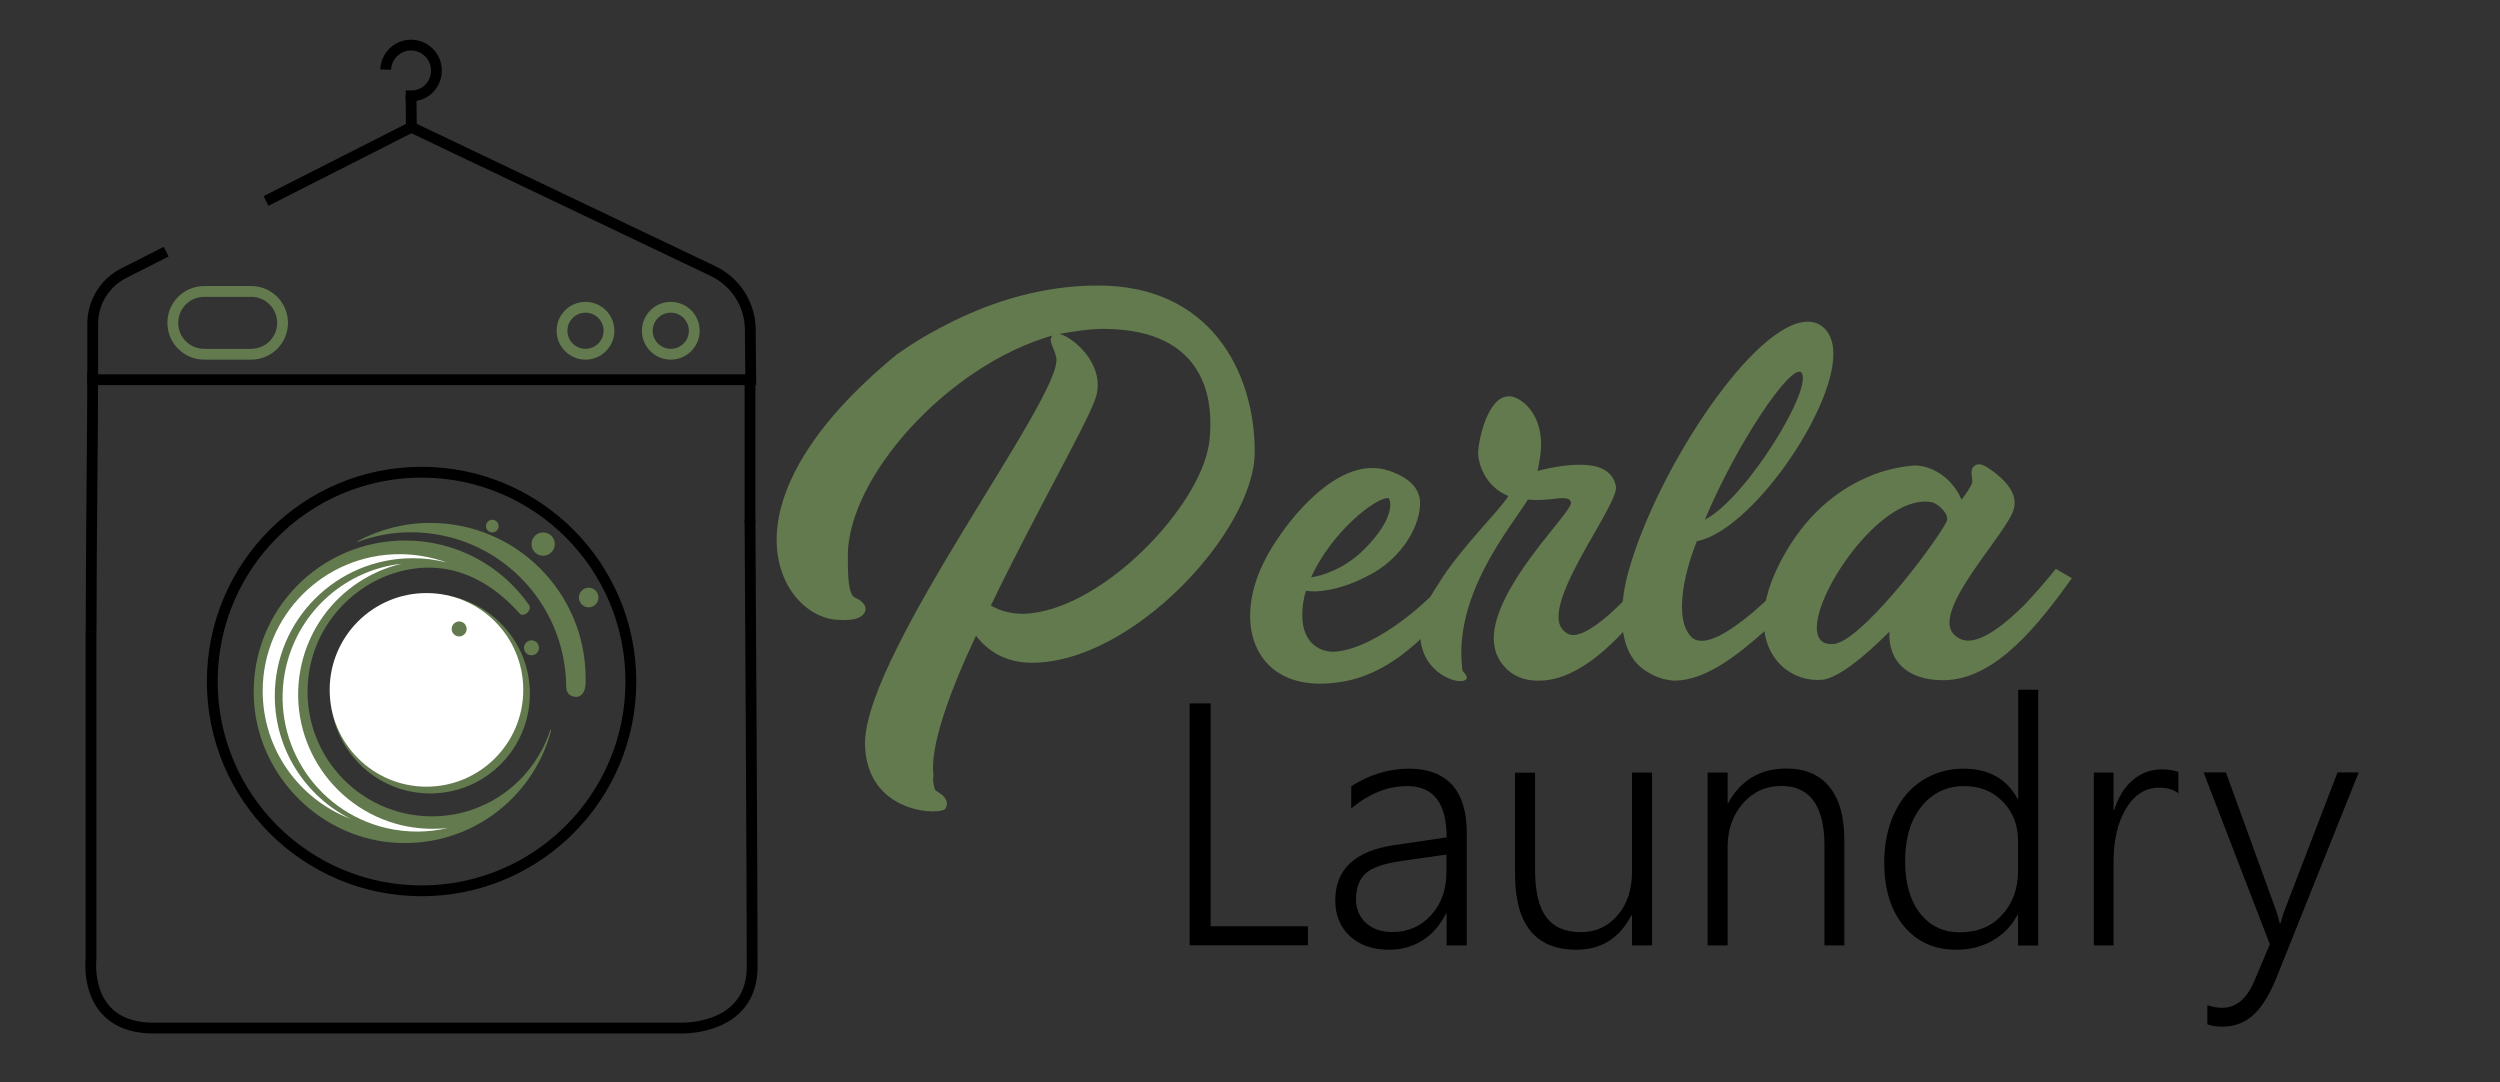 <?xml version="1.0" encoding="utf-8"?>
<!-- Generator: Adobe Illustrator 25.3.1, SVG Export Plug-In . SVG Version: 6.00 Build 0)  -->
<svg version="1.1" id="Réteg_1" xmlns="http://www.w3.org/2000/svg" xmlns:xlink="http://www.w3.org/1999/xlink" x="0px"
	y="0px" viewBox="0 20 231 100" style="enable-background:new 0 20 231 100;" xml:space="preserve">
	<rect x="0" y="20" width="231" height="100" fill="#333333" stroke="none"/>
	<style type="text/css">
		.st0 {
			fill: none;
			stroke: #000000;
			stroke-miterlimit: 10;
		}

		.st1 {
			fill: none;
			stroke: #627A4D;
			stroke-width: 0.75;
			stroke-miterlimit: 10;
		}

		.st2 {
			fill: #627A4D;
		}

		.st3 {
			fill: none;
			stroke: #000000;
			stroke-width: 0.75;
			stroke-miterlimit: 10;
		}

		.st4 {
			fill: #FFFFFF;
		}

		.st5 {
			display: none;
			fill: none;
		}
	</style>
	<symbol id="Új_szimbólum" viewBox="-38.68 -34.5 157.82 69">
		<path class="st0" d="M-8.58,22.72" />
		<path class="st0" d="M-8.52,10.89" />
		<g id="gombok_2_">
			<path class="st1" d="M-27.17,12.66h-3.26c-1.2,0-2.18,0.97-2.18,2.18v0c0,1.2,0.97,2.18,2.18,2.18h3.26c1.2,0,2.18-0.97,2.18-2.18
			v0C-24.99,13.63-25.97,12.66-27.17,12.66z" />
			<circle class="st1" cx="1.96" cy="14.29" r="1.63" />
			<circle class="st1" cx="-3.96" cy="14.29" r="1.63" />
		</g>
		<g>
			<path class="st2"
				d="M42.5,5.87c0-5.43-8.45-14.63-15.48-14.63c-1.88,0-3.12,0.89-3.87,1.88c-1.88-3.98-3.23-7.78-2.95-9.73
			c-0.04-0.18-0.04-0.36,0-0.5c0.04-0.25,0.04-0.5,0.28-0.6c0.39-0.25,0.82-0.57,0.57-1.14c-0.14-0.53-5.61-0.53-5.61,4.58
			C15.62-7.8,29.12,9.67,28.73,12.4c-0.14,0.71-0.6,1.17-0.28,1.56c-7.28-2.09-14.2-9.84-14.2-15.3c0-1.46,0.04-2.59,0.46-2.88
			c0.67-0.28,0.85-0.67,0.75-0.96c-0.18-0.46-0.78-0.67-1.78-0.6c-2.02,0-4.37,2.06-4.37,5.57c0,3.23,2.09,7.74,8.34,12.85
			c1.24,0.89,2.59,1.67,4.05,2.38c2.56,1.24,5.97,2.41,9.91,2.41C39.45,17.44,42.5,11.41,42.5,5.87z M39.24,6.01
			c0.11,0.39,0.18,1.07,0.18,1.88c0,2.59-1.07,6.53-7.46,6.53c-0.99,0-2.02-0.18-3.02-0.35c0.82-0.18,2.66-1.67,2.66-3.52
			c0-0.32-0.04-0.64-0.18-1.03c-0.57-1.67-4.23-8.06-7.24-14.31c0.53-0.28,1.17-0.57,2.27-0.57C31.6-5.21,38.24,1.54,39.24,6.01z" />
			<path class="st2" d="M57.91-2.23c-1.92-2.95-5.22-7.46-9.87-7.92c-3.87-0.46-5.86,1.74-5.86,4.65c0,1.53,0.53,3.16,1.56,4.83
			c0.75,1.17,1.53,2.17,2.38,3.02c1.42,1.42,3.37,2.81,5.4,2.31c0.43-0.11,2.34-0.67,2.45-2.17c0.11-1.53-1.14-4.01-3.69-5.25
			c-1.85-0.96-3.41-1.14-4.23-1c-0.18-0.6-0.25-1.17-0.25-1.7c0-1.99,1.31-2.63,2.38-2.52c2.77,0.28,6.78,3.55,8.7,6.32L57.91-2.23z
			 M46.41-2.83c0.75,0.11,2.31,0.57,3.69,1.95c2.09,2.09,1.88,3.3,1.7,3.55C50.95,2.78,47.83,0.33,46.41-2.83z" />
			<path class="st2"
				d="M69.88-2.3l1.28-0.28C69.56-5.1,65.9-10,62.25-10c-1.67-0.04-2.59,0.92-2.98,1.88
			c-0.11,0.35-0.18,0.71-0.18,1.03c0,3.62,5.36,8.7,5.36,9.41c0,0.6-1.17,0.25-1.71,0.25c-0.46-0.04-0.89-0.04-1.28,0
			c-1.03-1.7-4.62-5.89-4.62-10.65c0-0.39,0.04-0.78,0.07-1.17c0-0.14,0.43-0.39,0.28-0.64c-0.43-0.53-3.2,0.39-3.2,3.12
			c0,0.96,0.32,2.13,1.28,3.52c1.49,2.45,4.44,5.29,4.83,6.07c-1.63,0.67-2.09,2.27-2.09,2.98c0,0.82,0.64,3.94,2.13,3.94
			c0.39,0,0.78-0.21,1.21-0.6c0.67-0.67,1.03-1.6,1.03-2.77c0-0.57-0.11-1.14-0.25-1.81c0.96,0.25,1.99,0.43,2.95,0.43
			c1.24,0,2.24-0.35,2.49-1.46c0.28-1.07-3.98-6.5-3.98-9.09c0-0.53,0.18-0.89,0.57-1.14C65.34-7.59,68.89-3.86,69.88-2.3z" />
			<path class="st2" d="M77.09-5.25c0.92,0.78,1.88,1.74,2.91,2.84l1.07-0.64C80.04-4.36,79-5.49,77.94-6.52
			C76.02-8.23,73.79-10,71.62-10c-0.67,0.04-1.28,0.25-1.81,0.57C68.85-8.87,68-7.8,68-5.53c0,0.89,0.11,1.99,0.5,3.3
			c2.02,7.03,8.7,17.15,12.39,17.15c0.39,0,0.71-0.11,1-0.32c0.53-0.43,0.78-1.06,0.78-1.92c0-4.05-5.75-12.29-9.48-13
			c-0.67-1.7-1.03-3.27-1.03-4.54c0-0.96,0.21-1.67,0.67-2.13C73.71-7.77,75.53-6.56,77.09-5.25z M73.75,1.18
			c2.88,1.46,7.63,9.27,6.68,10.23C79.68,11.97,75.95,6.44,73.75,1.18z" />
			<path class="st2" d="M99.24-2.87c-2.2-3.05-5.25-7.1-8.95-7.1c-2.59,0-3.83,1.42-3.73,3.37c-1.81-1.81-3.55-3.2-4.65-3.34
			c-1.99-0.18-4.08,1.28-4.08,4.12c0,1.31,0.46,2.91,1.56,4.79c1.74,2.98,3.98,4.47,5.79,5.22c1.03,0.43,2.1,0.67,3.12,0.75
			c1.14,0,2.59-0.78,3.27-2.38c0.5,0.67,0.75,1.1,0.75,1.28c0,0.25-0.18,0.75,0.07,0.99c0.14,0.18,0.32,0.21,0.53,0.18l0.28-0.11
			c0.46-0.28,0.85-0.57,1.17-0.89c0.57-0.53,1.06-1.28,0.82-2.1c-0.43-1.67-5.79-7.07-4.15-8.7c0.28-0.28,0.6-0.43,0.99-0.43
			c1.14,0,2.66,1.24,3.91,2.49c0.71,0.75,1.42,1.56,2.17,2.49l1.1-0.64H99.24z M90.51,1c0.28,0.46-0.46,1.21-0.96,1.38
			c-3.37,0.71-8.03-5.97-8.03-8.7c0-0.78,0.36-1.17,1.1-1.14C84.44-7.45,89.51-0.84,90.51,1z" />
		</g>
		<g>
			<path d="M37.98-28.38v16.8h1.46v-15.47h6.75v-1.32H37.98z" />
			<path d="M55.82-28.38v2.2h-0.05c-0.39-0.78-0.92-1.4-1.61-1.84c-0.68-0.44-1.46-0.66-2.33-0.66c-1.13,0-2.04,0.31-2.72,0.94
			c-0.68,0.63-1.02,1.46-1.02,2.48c0,2.16,1.36,3.44,4.08,3.84l3.65,0.54c0,2.38-0.91,3.56-2.74,3.56c-1.35,0-2.65-0.52-3.88-1.55
			v1.54c1.27,0.81,2.61,1.22,4.01,1.22c1.31,0,2.3-0.38,2.99-1.12c0.68-0.75,1.02-1.87,1.02-3.35v-7.8H55.82z M49.53-25.17
			c0-0.68,0.23-1.23,0.69-1.65s1.08-0.63,1.84-0.63c1.07,0,1.97,0.39,2.68,1.17c0.72,0.78,1.07,1.79,1.07,3.02v1.19l-3.14-0.45
			c-1.19-0.17-2.01-0.45-2.47-0.86C49.76-23.79,49.53-24.38,49.53-25.17z" />
			<path
				d="M68.69-28.38v2.08h-0.05c-0.82-1.58-2.09-2.38-3.81-2.38c-2.84,0-4.26,1.75-4.26,5.26v7.03h1.39v-6.75
			c0-1.49,0.26-2.59,0.78-3.28c0.52-0.7,1.32-1.04,2.4-1.04c1.03,0,1.88,0.39,2.55,1.17s1,1.79,1,3.05v6.86h1.39v-12H68.69z" />
			<path d="M82.05-28.38v6.92c0,2.76-1,4.15-2.99,4.15c-1.07,0-1.96-0.4-2.67-1.21c-0.7-0.8-1.06-1.8-1.06-3v-6.86h-1.39v12h1.39
			v-2.11h0.04c0.88,1.59,2.23,2.39,4.03,2.39c1.31,0,2.31-0.43,3-1.28c0.69-0.85,1.03-2.08,1.03-3.69v-7.31H82.05z" />
			<path d="M95.49-28.38v2.12h-0.04c-0.4-0.76-0.98-1.36-1.72-1.78c-0.74-0.43-1.59-0.64-2.53-0.64c-1.51,0-2.72,0.54-3.63,1.63
			c-0.91,1.09-1.37,2.57-1.37,4.43c0,1.27,0.23,2.4,0.69,3.39c0.46,0.99,1.11,1.76,1.95,2.3c0.85,0.54,1.8,0.82,2.87,0.82
			c1.74,0,2.99-0.7,3.75-2.1h0.04v7.58h1.39v-17.76H95.49z M95.49-21.13c0,1.09-0.35,2-1.05,2.72c-0.7,0.73-1.59,1.09-2.67,1.09
			c-1.23,0-2.22-0.47-2.98-1.41c-0.76-0.94-1.14-2.2-1.14-3.8c0-1.52,0.34-2.73,1.03-3.61c0.68-0.88,1.61-1.33,2.77-1.33
			c1.22,0,2.2,0.4,2.93,1.21c0.74,0.8,1.11,1.83,1.11,3.07V-21.13z" />
			<path d="M106.62-17.82c-0.33,0.26-0.78,0.39-1.34,0.39c-0.94,0-1.7-0.48-2.28-1.43c-0.59-0.96-0.88-2.19-0.88-3.71v-5.81h-1.37v12
			h1.37v-2.59h0.05c0.28,0.89,0.71,1.58,1.29,2.07c0.57,0.49,1.24,0.74,2,0.74c0.45,0,0.84-0.06,1.16-0.18V-17.82z" />
			<path d="M109.68-34.02c-0.4,0-0.75,0.05-1.05,0.16v1.33c0.35-0.12,0.7-0.18,1.04-0.18c0.97,0,1.71,0.63,2.24,1.9l1.06,2.51
			l-4.6,11.93h1.55l3.48-9.58c0.11-0.33,0.2-0.63,0.25-0.89h0.06l0.12,0.41l0.14,0.43l3.7,9.63h1.47l-5.71-14.25
			c-0.47-1.18-1.01-2.04-1.6-2.58C111.23-33.75,110.51-34.02,109.68-34.02z" />
		</g>
		<g id="fekete_keret_2_">
			<path class="st3" d="M7.46,10.94c0-5.18,0-9.97,0-9.97" />
			<path class="st3" d="M-38.28-6.56c0,6.56,0.11,13.64,0.11,17.98" />
			<path class="st3" d="M7.46,1.17c0,0,0.16-26.6,0.15-31.04c-0.01-4.46-5-4.25-5-4.25s-31.65,0-36.55,0s-4.35,4.76-4.35,4.76
			s0,11.42,0,22.8" />
			<path class="st3" d="M-26.14,23.3l10.09,5.12L4.9,18.43c1.57-0.75,2.57-2.32,2.58-4.06l0.03-3.48h-45.68v3.91
			c0.01,1.48,0.84,2.82,2.16,3.49c0.74,0.37,2.94,1.49,2.94,1.49" />
			<path class="st3" d="M-17.83,32.42c0.03,0.94,0.8,1.7,1.76,1.7c0.97,0,1.76-0.79,1.76-1.76c0-0.97-0.75-1.76-1.72-1.76
			c-0.11,0-0.28,0-0.41,0" />
			<line class="st3" x1="-16.05" y1="28.42" x2="-16.07" y2="30.61" />
		</g>
		<circle class="st3" cx="-15.34" cy="-10.06" r="14.53" />
		<g id="mosógép_forgás_közepe_2_">
			<path class="st4" d="M-15.18-1.65c0,0-4.83,0.41-7.77-2.03s-3.08-5.75-3.08-6.01s-0.38-4.69,2.55-6.91c0,0-3.42,4.16-1.28,9.01
			C-22.28-1.98-15-1.62-15-1.62" />
			<path class="st4" d="M-19.16-3.17c0,0-4.04-1.37-4.98-4.56s-0.17-5.91,0.26-6.65s1.18-3.19,4.36-4.47s4.13-1.18,4.13-1.18
			s-5.29,1.76-7.09,4.71c0,0-1.91,3.17-1.2,6.07C-22.76-5.45-19.16-3.17-19.16-3.17z" />
			<circle id="zöld_kör_2_" class="st2" cx="-14.74" cy="-10.91" r="6.92" />
			<circle id="fehér_kör_2_" class="st4" cx="-15" cy="-10.64" r="6.72" />
			<g id="pöttyök_2_">
				<circle class="st2" cx="-3.74" cy="-4.23" r="0.68" />
				<circle class="st2" cx="-6.9" cy="-0.52" r="0.81" />
				<circle class="st2" cx="-12.73" cy="-6.41" r="0.52" />
				<circle class="st2" cx="-10.43" cy="0.73" r="0.44" />
				<circle class="st2" cx="-7.71" cy="-7.72" r="0.52" />
			</g>
			<path class="st4" d="M-15.26-20.07c-0.64-0.23-6.63-0.4-8.98,5.95c-1.98,5.35,0.55,9.24,4.84,11.01c0,0-3.66-1.78-4.61-6.51
			c-0.4-2.02,0.18-3.8,0.86-5.16c0.23-0.47,0.51-0.9,0.83-1.29c0.94-1.19,2.16-2.45,3.56-3.02L-15.26-20.07z" />
			<g id="nagy_görbe_2_">
				<path class="st5" d="M-6.52-8.1c-0.14,0.44-0.3,0.86-0.51,1.27c-1.41,2.79-4.31,4.71-7.66,4.71c-4.83,0-8.73-4-8.58-8.86
				c0.14-4.56,4.02-8.32,8.58-8.32c3.84,0,7.07,2.53,8.17,5.99C-7.37-11.74-7.37-9.68-6.52-8.1z" />
				<path class="st2" d="M-6.4-13.41c-1.12-3.48-4.37-6.01-8.22-6.01c-5.12,0-9.2,4.47-8.57,9.71c0.45,3.78,3.45,6.9,7.22,7.47
				c3.09,0.47,5.59-1.03,7.44-3.1c0.24-0.3,0.91,0.2,0.64,0.61c-1.9,2.7-5.04,4.46-8.59,4.46c-5.93,0-10.72-4.9-10.51-10.88
				c0.18-5.21,4.33-9.6,9.51-10.08c5.29-0.48,9.86,2.96,11.13,7.75c-0.01,0.02-0.02,0.04-0.04,0.07
				C-6.39-13.42-6.39-13.41-6.4-13.41z" />
			</g>
			<path id="külső_görbe_2_" class="st2" d="M-4.36-11.07c0.14,0.09,0.28,0.19,0.37,0.57c0.05,0.21,0.04,0.43,0.04,0.66
			c0,5.96-4.83,10.79-10.79,10.79c-1.83,0-3.55-0.47-5.05-1.27c-0.01-0.01-0.02-0.01-0.03-0.02c0.02-0.01,0.04-0.01,0.06-0.02
			c1.15,0.42,2.39,0.66,3.68,0.66c5.95,0,10.77-4.82,10.78-10.78C-5.26-11.14-4.59-11.21-4.36-11.07z" />
			<path class="st4" d="M-13.52-20.23c-1.36-0.32-2.82-0.34-4.28,0c-5.01,1.18-8.12,6.2-6.94,11.22c0.93,3.94,4.22,6.7,8.02,7.13
			c-3.33-0.79-6.1-3.38-6.94-6.94c-1.18-5.01,1.93-10.03,6.94-11.22C-15.64-20.29-14.56-20.34-13.52-20.23z" />
			<path class="st4" d="M-25.53-11.06c0-3.74,2.14-6.97,5.27-8.54c-3.57,1.36-6.11,4.82-6.11,8.88c0,5.25,4.25,9.5,9.5,9.5
			c1.15,0,2.26-0.21,3.28-0.58c-0.76,0.2-1.56,0.3-2.38,0.3C-21.25-1.51-25.53-5.78-25.53-11.06z" />
		</g>
	</symbol>
	<path class="st0" d="M27.36,48.63" />
	<use xlink:href="#Új_szimbólum" width="157.82" height="69" id="XMLID_1_" x="-38.68" y="-34.5"
		transform="matrix(1.331 0 0 -1.331 59.371 69.582)" style="overflow:visible;" />
</svg>